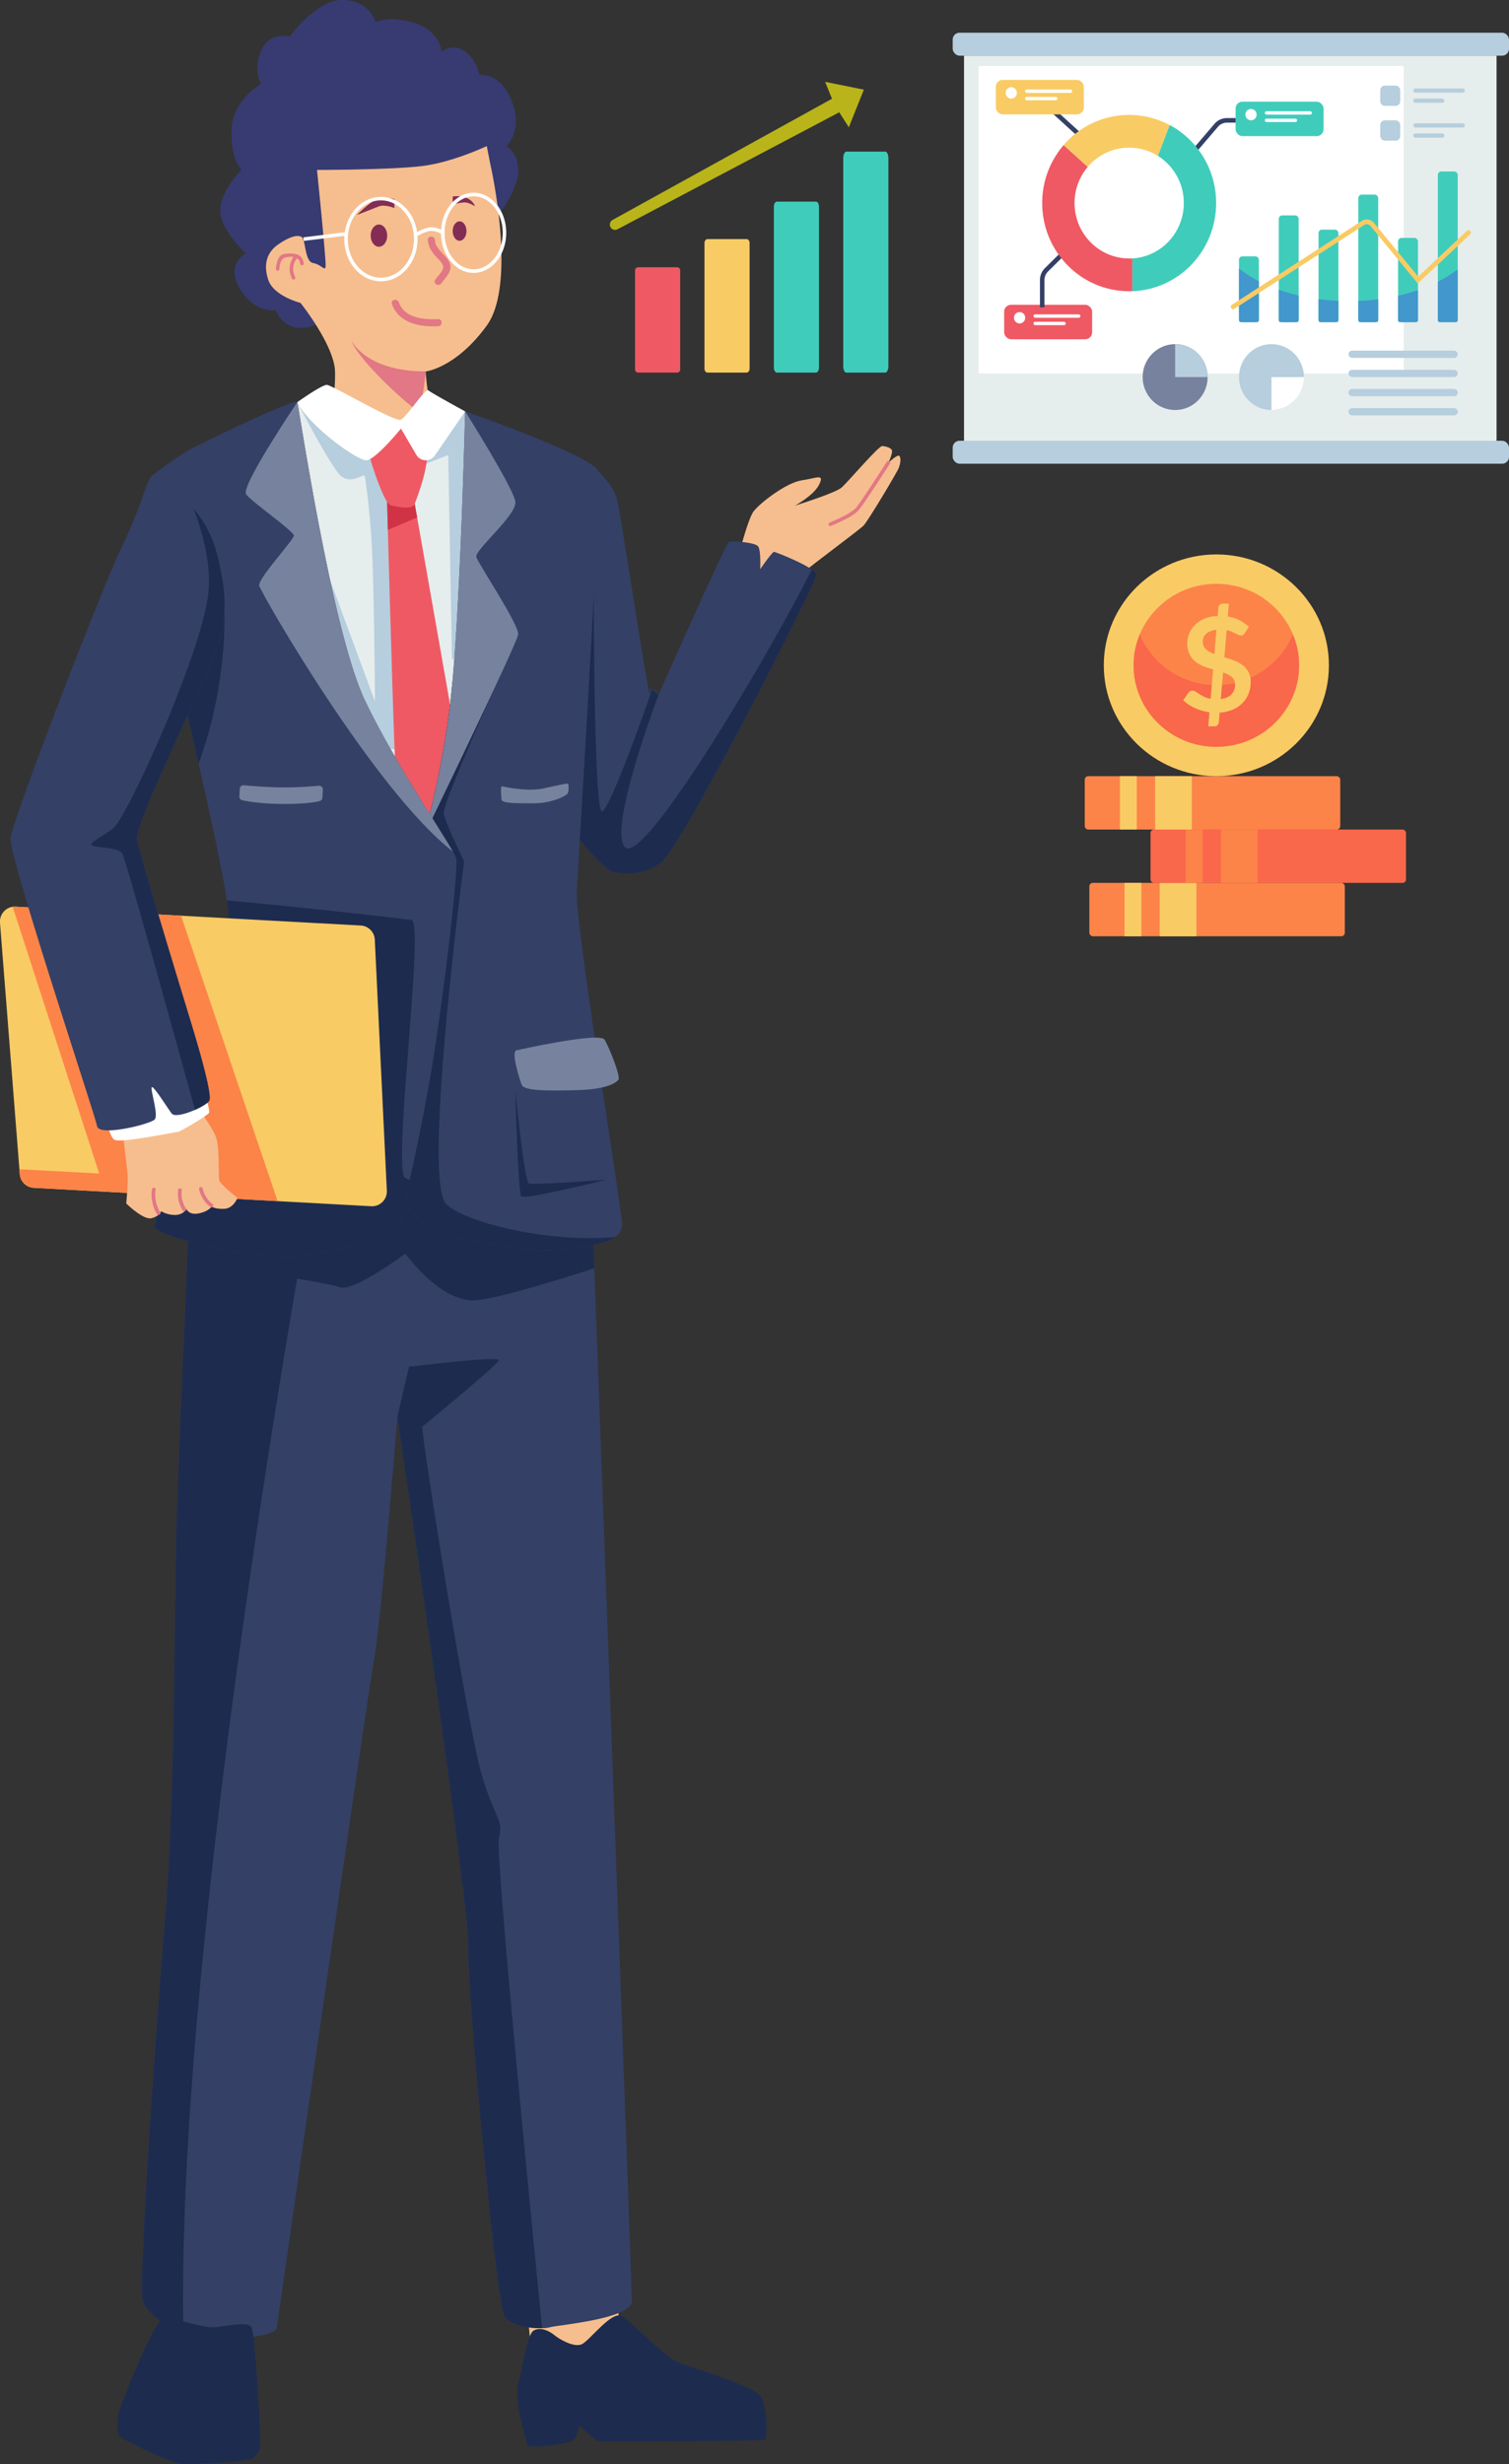 <svg xmlns="http://www.w3.org/2000/svg" viewBox="0 0 1054.56 1721.6"><rect x="0" y="0" width="1054.56" height="1721.6" fill="#333333" stroke="none"/><defs><style>.cls-1{fill:#373b72;}.cls-2{fill:#f6be8e;}.cls-3{fill:#e27785;}.cls-4{fill:#842d54;}.cls-5{fill:#fff;}.cls-6{fill:#344066;}.cls-7{fill:#1d2b4f;}.cls-8{fill:#e6eded;}.cls-9{fill:#b6cedd;}.cls-10{fill:#ef5964;}.cls-11{fill:#d13346;}.cls-12{fill:#77829e;}.cls-13{fill:#f9cb64;}.cls-14{fill:#fc8449;}.cls-15{fill:#40ccbb;}.cls-16{fill:#4297cc;}.cls-17{fill:#b9b419;}.cls-18{fill:#f9684b;}</style></defs><g id="Capa_2" data-name="Capa 2"><g id="object"><path class="cls-1" d="M348.15,150.18s14.19-17.66,14-31-8.36-17-8.36-17,11.84-10.27,4-31.19S335,52.33,335,52.33a27.59,27.59,0,0,0-9.91-16.27c-8.43-6.39-16.44,0-16.44,0S307.46,21,288.55,15.73s-26,0-26,0S259.33,1.2,240.41,0,202.5,25.6,202.5,25.6s-14.23-4.06-20,9.88,0,23.25,0,23.25S163.05,69.19,161.9,90.11s6.88,28.47,6.88,28.47-14.9,15.11-14.9,28.47,17.87,30.06,17.87,30.06-14.43,7.13-4.11,24.56,25.12,15.14,25.12,15.14,5.82,16.65,24.73,11.21S348.15,150.18,348.15,150.18Z"/><path class="cls-2" d="M342.66,114.71s19.07,83.13-2.53,112.81-42.64,32-42.64,32,1.84,39.28,16.66,50.38S332.28,320.26,329,321s-32.91,14.61-57.86,9.33a181.48,181.48,0,0,1-43-14.88s6.58-37.5,6-55.93S210,211.61,210,211.61s-18.64-4.66-22.48-16-.55-19.55,6.58-24.59,13.16-7.27,16.45-5.6,2.19,17.23,8.22,18.34,8.22,6,8.77,2.45-6-67.49-6-67.49,55.49,0,76-3.07,42.64-13.58,42.64-13.58Z"/><path class="cls-3" d="M245.62,238s10,21.55,51.87,21.47c0,0-2.53,27.72-5.82,27.17S250,251.65,245.62,238Z"/><path class="cls-3" d="M201.12,177.19c-2.09.16-4.05.23-5.54,1.92-1.94,2.2-2.39,5.69-2.8,8.47-.23,1.57,2.15,2.25,2.38.66.49-3.34.78-7.53,4.67-8.45a13.52,13.52,0,0,1,5.28-.23.93.93,0,0,0-.13.15,14.35,14.35,0,0,0-.86,15c.75,1.42,2.88.16,2.13-1.26a11.82,11.82,0,0,1,.86-12.44,1.13,1.13,0,0,0,.22-.66,4.64,4.64,0,0,1,2.44,3.82c.15,1.59,2.61,1.61,2.46,0C211.64,177.78,206.48,176.79,201.12,177.19Z"/><ellipse class="cls-4" cx="264.82" cy="164.63" rx="5.79" ry="7.78"/><path class="cls-4" d="M326,161.42c0,3.75-2.15,6.79-4.82,6.79s-4.82-3-4.82-6.79,2.16-6.79,4.82-6.79S326,157.67,326,161.42Z"/><path class="cls-4" d="M249.45,150.18s8.71-9,14.05-11.05,12.13,0,12.13,0v6.25s-6.62-2.8-10.81-1.19S249.45,150.18,249.45,150.18Z"/><path class="cls-4" d="M316.4,137.25v5.84a32.37,32.37,0,0,1,8.17-1.67c3.29,0,7.4,2.77,7.4,2.77S329.62,135.79,316.4,137.25Z"/><path class="cls-3" d="M299,167.69c.28,5,2.92,8.57,6.16,12.11,1.86,2,5.55,5.08,4.39,8.1-1,2.52-3.82,5.33-5.39,7.51-1.88,2.6,2.4,5.1,4.26,2.53,2.9-4,8.07-8.62,5.94-14-2.39-6.05-10-9.34-10.43-16.24-.19-3.2-5.12-3.22-4.93,0Z"/><path class="cls-3" d="M273.89,212.48c5.06,13.57,19.65,16.05,32.36,15.47,3.16-.15,3.18-5.15,0-5-10.1.47-23.42-.57-27.6-11.79-1.11-3-5.88-1.69-4.76,1.33Z"/><path class="cls-5" d="M331,134.67c-12,0-21.84,11.42-22.73,25.88a15,15,0,0,0-7-1.74c-3.3.1-7.57,2.15-9.81,3.35-2-13.93-12.57-24.58-25.23-24.58s-23.26,10.71-25.25,24.7L212,165.82l.3,2.48,28.39-3.47c-.05.74-.08,1.48-.08,2.23,0,16.26,11.48,29.48,25.59,29.48s25.59-13.22,25.59-29.48c0-.74,0-1.48-.08-2.21,1.56-.88,6.34-3.44,9.6-3.54a13.6,13.6,0,0,1,6.89,2.05c.3,15.12,10.4,27.3,22.78,27.3,12.57,0,22.79-12.56,22.79-28S343.54,134.67,331,134.67ZM266.19,194c-12.75,0-23.12-12.1-23.12-27s10.37-27,23.12-27,23.12,12.11,23.12,27S278.94,194,266.19,194ZM331,188.15c-11.21,0-20.33-11.43-20.33-25.49s9.12-25.49,20.33-25.49,20.33,11.43,20.33,25.49S342.18,188.15,331,188.15Z"/><path class="cls-2" d="M431.33,1546.23s-3.78,73.07,4.87,85.31,26.45,22.34-5.69,25.31-58.08,1.19-58.08,0-7.57-83.16-7.57-83.16Z"/><path class="cls-2" d="M179.51,1584.38s-7.57,34.18-8.11,43.82-10.27,16.18-32.42,10.24-29.72-1.92-27.56-6.9,9.72-44.79,9.18-56.67S182.89,1568.37,179.51,1584.38Z"/><path class="cls-6" d="M441.56,1607.72c0,12.52-53.49,16.87-57.14,18.2a20.7,20.7,0,0,1-5.55.65c-8,.16-21.49-1.43-26.06-7.85-6.08-8.54-26.75-232-25.53-258.5s-49.54-370.48-49.54-370.48-11.26,141.67-16.12,168.4-66.87,458.43-68.09,467.78-51.06,8-57.14,7.8c-1.59-.06-4.59-1.08-8.22-2.76-10.26-4.73-25.56-14.73-28.26-23.24-3.65-11.54,9.73-198.31,15.81-271.82s6.08-188.45,7.29-254.06c.66-35.44,4.51-125.47,7.91-200.75.48-10.38.94-20.47,1.38-30.11,2.28-49.86,4.09-87.37,4.09-87.37a585.48,585.48,0,0,1,88.21-30.74c36-9.39,78.2-16.49,117.27-13.19,93.61,7.94,70.1,75,70.1,75S413,823,414.72,869q.3,8.17.62,17.1C423.11,1096.4,441.56,1597.81,441.56,1607.72Z"/><path class="cls-7" d="M378.87,1626.57c-8,.17-21.49-1.43-26.06-7.85-6.08-8.54-26.75-232-25.53-258.5s-49.55-370.48-49.55-370.48l8.1-34.82s64.44-8,62.82-4.45-51.88,45.14-53.5,46.18,31.62,210.11,41.34,242.8S352,1271,348.69,1284C346.08,1294.46,369.36,1531.36,378.87,1626.57Z"/><path class="cls-7" d="M128.17,1631c-10.26-4.73-25.57-14.73-28.26-23.25-3.65-11.53,9.73-198.3,15.81-271.81s6.08-188.45,7.29-254.07c.75-40.33,5.63-151.31,9.29-230.85,2.28-49.86,4.09-87.37,4.09-87.37a583.66,583.66,0,0,1,88.21-30.74q1.56,23.63,2.25,52.67S122.09,1336.87,128.17,1631Z"/><path class="cls-7" d="M83.32,1684.18s25.4-68.32,33-65.94,24.86,7.72,31.88,7.72,24.86-4.75,27.56,0,6.49,76.63,5.95,82.57-1.62,4.75-4.32,8.32-44.32,4.75-49.72,4.75-41.61-16-44.31-20.2S83.32,1684.18,83.32,1684.18Z"/><path class="cls-7" d="M368.65,1707.94c-.54-1.79-9.73-30.89-6.49-42.18S368.11,1631,373,1628.2s11.35.6,14.59,3.34,13.51,8.68,18.92,6.3,21.07-23.88,28.1-19.66,30.26,28.57,38.91,32.14,51.33,16,57.28,23.16,5.4,29.7,3.78,30.89-112.4,1.79-116.19,1.19-13.51-13.07-14.05-10.1-1.08,8.32-5.4,10.1S369.71,1711.49,368.65,1707.94Z"/><path class="cls-7" d="M415.34,886.07c-35.32,11.34-72.82,22.43-84.6,22.43-24.14,0-47.46-32.69-47.46-32.69s-36.76,27.46-46,23.46c-6.14-2.65-66.43-12.11-106.35-18.18.48-10.38.94-20.47,1.38-30.11,2.28-49.86,4.09-87.37,4.09-87.37a585.48,585.48,0,0,1,88.21-30.74c36-9.39,78.2-16.49,117.27-13.19,93.61,7.94,70.1,75,70.1,75S413,823,414.72,869Q415,877.15,415.34,886.07Z"/><path class="cls-8" d="M334.18,569.38c-31.95,61.09-66.59,15-93.77-47.89-5.2-12-10.11-24.63-14.68-37.24-.21-.56-.41-1.13-.61-1.69C196.58,403.34,207.74,281,207.74,281h0c1,.36,67.21,24.67,75.47,23.59s41.84-17.19,41.84-17.19,17.21,75.74,22.52,152C351.1,489.69,349.43,540.24,334.18,569.38Z"/><path class="cls-9" d="M347.58,439.36a312,312,0,0,1-31.73,21.44l-2.58-142.89-25.37,9.81,10.49,196.93-58-3.16c-5.2-12-10.11-24.63-14.68-37.24l5-78.84,31.33,84.68s-.38-57.64-1.58-94.36-5.1-60.81-5.57-63.15-10.11,7-17.58-1S208.15,281.77,207.75,281c1,.36,67.21,24.67,75.47,23.59s41.84-17.19,41.84-17.19S342.27,363.12,347.58,439.36Z"/><path class="cls-10" d="M332.78,595.78,284.54,584s-5.76-19.69-7.4-32.14c-1.21-9.28-4.5-123.94-6.09-181.65-.54-19.68-.89-32.74-.89-32.74l18.52,8,2.83,16.06Z"/><path class="cls-11" d="M291.51,361.53l-20.46,8.69c-.54-19.68-.89-32.74-.89-32.74l18.52,8Z"/><path class="cls-10" d="M256.29,312.28s10.83,39.29,17.06,40.79,15.06,2.86,16.4-.85,12.59-31.61,7.78-43.8-23-14.73-30.36-11.88S255,307.8,256.29,312.28Z"/><path class="cls-5" d="M207.74,281s17.29-12.29,20.73-12.11,47.4,26,51.5,24.41,17.26-22.4,19.46-20.53,25.63,14.64,25.63,14.64L303.92,318.2a7.67,7.67,0,0,1-13-.47l-10.7-18.29s-17.81,21.9-24.13,22.14S216.58,298.18,207.74,281Z"/><path class="cls-2" d="M513.54,398.12s8.5-34.6,13-40.69,23.16-20.28,33.66-21.82,16.1-5,12.35,2.78-17,14.84-17,14.84,28.35-8.73,32.74-12.71,25.72-29,28.21-28.88,6.61,1.21,6.91,3.34-2.52,8.31-2.52,8.31,6.59-6.4,7.74-4.65.56,5.1-.42,8-21.56,37.27-24.65,40.48-36.79,27.95-43,33.56-15.8,15.19-15.8,15.19Z"/><path class="cls-3" d="M580.16,367.54a1.27,1.27,0,0,1-.39-2.44c.14-.06,14.65-5.89,18.41-10.32,3.9-4.6,21.43-31.91,21.61-32.18a1.23,1.23,0,0,1,1.73-.37,1.28,1.28,0,0,1,.36,1.75c-.72,1.13-17.8,27.72-21.81,32.45-4.16,4.9-18.77,10.77-19.39,11A1.19,1.19,0,0,1,580.16,367.54Z"/><path class="cls-6" d="M570.64,401.6c.17,4.81-94.5,190.94-108.82,201.22s-27.06,7-33.07,6.64-35.92-36.88-35.92-36.88L407.9,369.94l3.46-46.68s16.41,12.93,19.64,24.89S452.92,488,454.34,484.87s-1.56-3.73,1.42-3.13a7.47,7.47,0,0,1,4.55,3.46s46.94-105.83,49.14-106.58,18.5.13,20.48,3.3,1.31,15.78,1.31,15.78,8.4-12.2,9.69-12.13c1,.06,19,7.07,26.46,12.36C569.35,399.33,570.6,400.6,570.64,401.6Z"/><path class="cls-7" d="M570.64,401.6c.17,4.81-94.5,190.94-108.82,201.22s-27.06,7-33.07,6.64-35.92-36.88-35.92-36.88L407.9,369.94c4.86,1.62,7.45,8.25,6.93,21.41,0,0-.24,176.75,5.85,175.55s35.08-85.16,35.08-85.16l4.55,3.46s-37,97.53-22.9,107.15c13.62,9.27,94-123.91,130-194.42C569.35,399.33,570.6,400.6,570.64,401.6Z"/><path class="cls-6" d="M429.84,864.23c-6.61,4.75-19.64,6.63-36.59,8.65-25.13,3-68.49-7.23-82.95-10.46S282.65,840.89,281,837,294,590.75,294,590.75s.7-2.11,1.9-6.12h0c3.73-12.64,12.2-44.07,18-87.06.78-5.82,1.52-12.66,2.21-20.25,6.08-66.29,8.95-189.95,8.95-189.95h0c1.06.37,91.25,31.76,93.26,42.29s-14,270.59-15.24,293.22S434.44,842.83,434.65,855A10.49,10.49,0,0,1,429.84,864.23Z"/><path class="cls-7" d="M429.84,864.23c-6.61,4.75-19.64,6.63-36.59,8.65-25.13,3-68.49-7.23-82.95-10.46S282.65,840.89,281,837,294,590.75,294,590.75s.7-2.11,1.9-6.12h0c3.73-12.64,12.2-44.07,18-87.06.78-5.82,1.52-12.66,2.21-20.25A220.59,220.59,0,0,1,345,482s-35.64,79.34-34.84,86.08,14.21,33.65,14.21,33.65S295.06,823,311.65,841C323,853.22,381.81,868.7,429.84,864.23Z"/><path class="cls-12" d="M362.1,443.38c-.92,6.69-65.49,139.82-66.18,141.25,3.73-12.64,12.2-44.07,18-87.06,7.6-56.61,11.16-210.2,11.16-210.2h0c.51.83,33.87,53.85,35.08,63.16s-28.77,33.92-27.3,38.66S363,436.67,362.1,443.38Z"/><path class="cls-12" d="M351,549.35s16.57,4,28.32,1.55,17.65-4.06,17.82-3.18.6,4.84-.35,6.53-10.8,7-24.31,7-21.89-.1-22-2.72S349.39,549,351,549.35Z"/><path class="cls-12" d="M361,733.78s58.09-13.12,61.52-7.4,11.26,25.63,9.71,27.88-7.83,6.84-29.66,7.4-36.47.33-38-3.82S356.88,734.69,361,733.78Z"/><path class="cls-7" d="M360.1,762.25s6.4,63.19,9.48,64.53,54.09-2.58,54.09-2.58-57.29,14.33-59.44,11.6S360.1,762.25,360.1,762.25Z"/><path class="cls-6" d="M300.63,752.76c-4.49,25.86-9.9,51.77-14.24,71.45-4.05,18.39-7.16,31.34-7.71,33.79-1.13,5.07-55.22,18.7-74.24,20.28s-97.7-13.57-96.26-21.84,50.23-198.72,51.55-214.88c.17-2.11-.28-6.48-1.2-12.49-3.2-20.9-12.05-61.61-19.75-95.68-7-31.05-13.1-56.57-13.1-56.57L121.32,444l-14.87-111.8s17-13,26.37-18.2,73.79-36.13,74.92-33,24.2,160.34,47.45,208.74c20.35,42.34,52.29,89.32,61.27,105.18h0a26.52,26.52,0,0,1,2.34,4.79C320.71,606.76,309.31,702.76,300.63,752.76Z"/><path class="cls-7" d="M138.78,533.39c-7-31.05-13.1-56.57-13.1-56.57L121.32,444c12.58-8.62,24.51-14.43,35.46-17C156.78,427,159.32,478.09,138.78,533.39Z"/><path class="cls-7" d="M286.39,824.21c-4.05,18.39-7.16,31.34-7.71,33.79-1.13,5.07-55.22,18.7-74.24,20.28s-97.7-13.57-96.26-21.84,50.23-198.72,51.55-214.88c.17-2.11-.28-6.48-1.2-12.49,44.11,3.84,120.42,12.44,129,13.7,9.39,1.39-13.59,174.9-4.4,180.11A15.28,15.28,0,0,0,286.39,824.21Z"/><path class="cls-12" d="M167.57,551.09a2.59,2.59,0,0,1,2.8-2.47c5.49.51,18.48,1.57,29.44,1.5,10-.07,18.66-.77,23-1.18a2.59,2.59,0,0,1,2.82,2.74l-.3,5.6a2.61,2.61,0,0,1-2,2.4c-2.93.75-9.83,2-24.2,2-15.62.06-25.71-1.69-29.86-2.58a2.62,2.62,0,0,1-2-2.7Z"/><path class="cls-12" d="M316.46,594.89C261.6,552.3,182.17,414,181.14,409.14s24.07-31.85,24.23-34.9S176.05,350.82,172,345.36,207.74,281,207.74,281c1.12,3.12,24.2,160.34,47.45,208.74C275.54,532.05,307.48,579,316.46,594.89Z"/><path class="cls-13" d="M259.55,842.75l-236-12.88a10.38,10.38,0,0,1-9.73-9.61l-.27-3.38L0,644.71a10.45,10.45,0,0,1,8.81-11.19,11.45,11.45,0,0,1,2-.09l241.37,13.18a10.4,10.4,0,0,1,9.75,9.94l8.41,175.26A10.38,10.38,0,0,1,259.55,842.75Z"/><path class="cls-14" d="M194,839.18,23.52,829.87a10.38,10.38,0,0,1-9.73-9.61l-.27-3.38,55.81,3L8.84,633.52a11.45,11.45,0,0,1,2-.09l115.7,6.32Z"/><path class="cls-2" d="M85.9,792.38s3,24.31,3.33,29-1,19.43-1,19.43,11.89,11.71,17.62,10.28,6.77-4.87,6.77-4.87a19,19,0,0,0,10.2,2.59c5.75-.27,7.4-4.25,7.4-4.25s1.75,4.75,9,3.11,8.58-4.77,8.58-4.77,2.19,1.87,8.81,1.65,9.3-7.64,9.3-7.64-11.57-9.18-12.57-11.94.41-24-2.65-31.11S140.37,777,140.37,777Z"/><path class="cls-5" d="M73.91,780.38s2.2,12.63,5.76,15.73,43.34-5.49,44.47-5.28,20.24-11,21.86-13.21-8.83-32.2-8.83-32.2-22.06-6.15-39.34.47S71.38,763.07,73.91,780.38Z"/><path class="cls-6" d="M146.26,768.9c-.83,1.69-5.12,4.34-10,6.51-6.65,2.93-14.43,5-16.28,2.53-3.22-4.24-13.26-20.5-14-18.22s4.74,18.89,2.26,22.24-39.1,12.41-40.42,4.78S6.09,598.32,7.35,585.58s64.45-176.3,78-204.07,17.1-46.5,21.12-49.33a95.73,95.73,0,0,1,28.88,23.29,78.81,78.81,0,0,1,16.28,31.4c9.48,37.76,6.26,55-10,90.24s-47.26,101-46,109.22,31.1,105.87,37.95,128.35S148.19,764.94,146.26,768.9Z"/><path class="cls-7" d="M146.26,768.9c-.83,1.69-5.12,4.34-10,6.51C115.33,699.5,87.4,598.88,85.4,596.24c-3.22-4.24-14.14-3.68-19.81-5.15s3.71-5,13.27-12.08,62.16-122.3,66.7-164.54c2.12-19.76-3.57-41.48-10.23-59a78.81,78.81,0,0,1,16.28,31.4c9.48,37.76,6.26,55-10,90.24s-47.26,101-46,109.22,31.1,105.87,37.95,128.35S148.19,764.94,146.26,768.9Z"/><path class="cls-3" d="M111.92,847c.84,1.46-1.46,2.64-2.29,1.2A26.77,26.77,0,0,1,106.16,831c.21-1.67,2.78-1.53,2.57.14A24.39,24.39,0,0,0,111.92,847Z"/><path class="cls-3" d="M147.13,843.36a21.56,21.56,0,0,1-8-12.53,1.29,1.29,0,0,1,2.52-.55,18.71,18.71,0,0,0,6.87,10.9C149.86,842.19,148.46,844.38,147.13,843.36Z"/><path class="cls-3" d="M130,844.41c.89,1.42-1.41,2.59-2.3,1.19a21.67,21.67,0,0,1-3.26-14.17c.19-1.67,2.76-1.53,2.58.14A19.38,19.38,0,0,0,130,844.41Z"/><rect class="cls-9" x="665.79" y="22.85" width="388.77" height="16.06" rx="4.8"/><rect class="cls-9" x="665.79" y="307.93" width="388.77" height="16.06" rx="4.8"/><rect class="cls-8" x="673.71" y="38.91" width="372.15" height="269.02"/><rect class="cls-5" x="683.87" y="46.12" width="297.16" height="214.81"/><rect class="cls-15" x="863.47" y="71.03" width="61.5" height="24.09" rx="4.8"/><ellipse class="cls-5" cx="874.26" cy="80.09" rx="3.93" ry="3.98"/><rect class="cls-5" x="883.93" y="77.72" width="32.86" height="2.38" rx="1.11"/><rect class="cls-5" x="883.93" y="82.89" width="22.57" height="2.38" rx="1.11"/><rect class="cls-10" x="701.75" y="212.94" width="61.5" height="24.09" rx="4.8"/><ellipse class="cls-5" cx="712.54" cy="222" rx="3.93" ry="3.98"/><rect class="cls-5" x="722.2" y="219.63" width="32.86" height="2.38" rx="1.19"/><rect class="cls-5" x="722.2" y="224.8" width="22.57" height="2.38" rx="1.19"/><path class="cls-6" d="M834.85,107.67l-2.4-2.1,16.31-19.08a11.38,11.38,0,0,1,8.68-4h6v3.21h-6a8.26,8.26,0,0,0-6.29,2.91Z"/><polygon class="cls-6" points="757.96 99.63 735.2 78.91 737.32 76.52 760.08 97.24 757.96 99.63"/><path class="cls-6" d="M729.92,214.74h-3.16V195.69a11.8,11.8,0,0,1,3.45-8.33l15.23-15.09,2.22,2.3-15.23,15.09a8.53,8.53,0,0,0-2.51,6Z"/><path class="cls-15" d="M849.88,141.88c0,33.3-26,60.42-58.59,61.58v-22.9c20.09-1.14,36-18,36-38.68a38.83,38.83,0,0,0-18.13-33l8.23-21.58A61.7,61.7,0,0,1,849.88,141.88Z"/><path class="cls-10" d="M791.29,180.56v22.9c-.72,0-1.45,0-2.18,0-33.56,0-60.77-27.58-60.77-61.62a61.87,61.87,0,0,1,15-40.49l16.85,15.22a38.9,38.9,0,0,0-9.24,25.27c0,21.4,17.1,38.74,38.2,38.74C789.84,180.62,790.57,180.6,791.29,180.56Z"/><path class="cls-13" d="M817.42,87.34l-8.23,21.58a37.83,37.83,0,0,0-49,7.69L743.3,101.39a60.19,60.19,0,0,1,74.12-14Z"/><rect class="cls-13" x="695.94" y="55.82" width="61.5" height="24.09" rx="4.8"/><ellipse class="cls-5" cx="706.73" cy="64.89" rx="3.93" ry="3.98"/><rect class="cls-5" x="716.4" y="62.51" width="32.86" height="2.38" rx="1.11"/><rect class="cls-5" x="716.4" y="67.68" width="22.57" height="2.38" rx="1.11"/><rect class="cls-15" x="865.86" y="179.08" width="13.9" height="45.99" rx="2.4"/><rect class="cls-15" x="893.66" y="150.48" width="13.9" height="74.59" rx="2.4"/><rect class="cls-15" x="921.46" y="160.43" width="13.9" height="64.64" rx="2.4"/><rect class="cls-15" x="949.25" y="135.97" width="13.9" height="89.1" rx="2.4"/><rect class="cls-15" x="977.05" y="166.23" width="13.9" height="58.84" rx="2.4"/><rect class="cls-15" x="1004.84" y="119.81" width="13.9" height="105.26" rx="2.4"/><path class="cls-16" d="M879.76,196.46v27.37a1.23,1.23,0,0,1-1.23,1.24H867.09a1.23,1.23,0,0,1-1.23-1.24V187.6A85.43,85.43,0,0,0,879.76,196.46Z"/><path class="cls-16" d="M907.56,206.45v17.38a1.23,1.23,0,0,1-1.23,1.24H894.88a1.23,1.23,0,0,1-1.22-1.24V202.41A131.13,131.13,0,0,0,907.56,206.45Z"/><path class="cls-16" d="M935.35,210.21v13.62a1.23,1.23,0,0,1-1.22,1.24H922.68a1.24,1.24,0,0,1-1.23-1.24V209C926,209.58,930.61,210,935.35,210.21Z"/><path class="cls-16" d="M963.15,209.08v14.75a1.23,1.23,0,0,1-1.23,1.24H950.48a1.23,1.23,0,0,1-1.23-1.24V210.24Q956.36,210,963.15,209.08Z"/><path class="cls-16" d="M990.94,202.67v21.16a1.22,1.22,0,0,1-1.22,1.24H978.27a1.23,1.23,0,0,1-1.22-1.24V206.62A131.6,131.6,0,0,0,990.94,202.67Z"/><path class="cls-16" d="M1018.74,188.19v35.64a1.23,1.23,0,0,1-1.23,1.24h-11.44a1.23,1.23,0,0,1-1.23-1.24v-27A87.48,87.48,0,0,0,1018.74,188.19Z"/><path class="cls-13" d="M861.81,216a1.62,1.62,0,0,1-1.38-.77,1.68,1.68,0,0,1,.5-2.29l90.75-58.58a6.51,6.51,0,0,1,8.54,1.35l30.88,37.57,34.06-32a1.62,1.62,0,0,1,2.31.09,1.69,1.69,0,0,1-.09,2.35l-36.59,34.33L957.71,157.8a3.26,3.26,0,0,0-4.27-.67l-90.75,58.58A1.58,1.58,0,0,1,861.81,216Z"/><rect class="cls-9" x="964.56" y="59.79" width="13.99" height="14.18" rx="3.2"/><rect class="cls-9" x="964.56" y="84.07" width="13.99" height="14.18" rx="3.2"/><rect class="cls-9" x="987.65" y="61.79" width="36.03" height="2.94" rx="1.47"/><rect class="cls-9" x="987.65" y="68.89" width="21.77" height="2.94" rx="1.47"/><rect class="cls-9" x="987.65" y="86.15" width="36.03" height="2.94" rx="1.47"/><rect class="cls-9" x="987.65" y="93.24" width="21.77" height="2.94" rx="1.47"/><ellipse class="cls-12" cx="821.24" cy="263.45" rx="22.7" ry="23.02"/><path class="cls-9" d="M843.94,263.45h-22.7v-23A22.85,22.85,0,0,1,843.94,263.45Z"/><ellipse class="cls-9" cx="888.56" cy="263.45" rx="22.7" ry="23.02"/><path class="cls-5" d="M888.56,286.47v-23h22.7A22.86,22.86,0,0,1,888.56,286.47Z"/><rect class="cls-9" x="942.39" y="244.99" width="76.35" height="5.08" rx="2.54"/><rect class="cls-9" x="942.39" y="258.37" width="76.35" height="5.08" rx="2.54"/><rect class="cls-9" x="942.39" y="271.75" width="76.35" height="5.08" rx="2.54"/><rect class="cls-9" x="942.39" y="285.13" width="76.35" height="5.08" rx="2.54"/><path class="cls-10" d="M475.36,188.9v69.26a2.15,2.15,0,0,1-2.13,2.16H445.94a2.16,2.16,0,0,1-2.13-2.16V188.9a2.15,2.15,0,0,1,2.13-2.16h27.29A2.14,2.14,0,0,1,475.36,188.9Z"/><path class="cls-13" d="M523.85,169.77v87.81c0,1.5-.94,2.74-2.13,2.74H494.44c-1.17,0-2.13-1.24-2.13-2.74V169.77c0-1.51,1-2.74,2.13-2.74h27.28C522.91,167,523.85,168.26,523.85,169.77Z"/><path class="cls-15" d="M572.35,144.38V256.81c0,1.93-1,3.51-2.13,3.51H542.94c-1.18,0-2.13-1.58-2.13-3.51V144.38c0-1.93,1-3.51,2.13-3.51h27.28C571.4,140.87,572.35,142.45,572.35,144.38Z"/><path class="cls-15" d="M620.85,110.45V255.79c0,2.49-1,4.53-2.13,4.53H591.43c-1.17,0-2.13-2-2.13-4.53V110.45c0-2.49,1-4.53,2.13-4.53h27.29C619.9,105.92,620.85,108,620.85,110.45Z"/><path class="cls-17" d="M603.71,62.63,593.2,88.93l-6.69-10.48-155,81.74a3.63,3.63,0,0,1-5.23-2.5,3.46,3.46,0,0,1-.09-.78,3.72,3.72,0,0,1,1.9-3.25L581.42,69l-4.78-11.83Z"/><rect class="cls-14" x="758.08" y="542.28" width="178.54" height="37.28" rx="2.4"/><rect class="cls-13" x="782.67" y="542.28" width="11.76" height="37.28"/><rect class="cls-13" x="807.26" y="542.28" width="25.66" height="37.28"/><rect class="cls-14" x="761.29" y="616.83" width="178.54" height="37.28" rx="2.4"/><rect class="cls-13" x="785.88" y="616.83" width="11.76" height="37.28"/><rect class="cls-13" x="810.47" y="616.83" width="25.66" height="37.28"/><rect class="cls-18" x="804.05" y="579.55" width="178.54" height="37.28" rx="2.4"/><rect class="cls-14" x="828.64" y="579.55" width="11.76" height="37.28"/><rect class="cls-14" x="853.23" y="579.55" width="25.66" height="37.28"/><ellipse class="cls-13" cx="850.04" cy="464.81" rx="78.66" ry="77.46"/><ellipse class="cls-14" cx="850.04" cy="464.81" rx="57.82" ry="56.94"/><path class="cls-18" d="M907.86,464.81c0,31.45-25.89,56.95-57.82,56.95s-57.82-25.5-57.82-56.95a55.86,55.86,0,0,1,4.29-21.54,58.17,58.17,0,0,0,107.06,0A55.86,55.86,0,0,1,907.86,464.81Z"/><path class="cls-13" d="M845.24,497.6a35.63,35.63,0,0,1-10.2-2.93,28.83,28.83,0,0,1-8.11-5.45l3.53-5.18a3.69,3.69,0,0,1,1.23-1.12,3.18,3.18,0,0,1,1.6-.43,4.2,4.2,0,0,1,2.19.71c.77.47,1.65,1,2.65,1.67a36.61,36.61,0,0,0,3.39,1.92,16.38,16.38,0,0,0,4.51,1.42l1.76-20.51c-2.2-.61-4.37-1.33-6.53-2.15a22.2,22.2,0,0,1-5.81-3.29,15.28,15.28,0,0,1-4.16-5.17,18.55,18.55,0,0,1-.16-14.62,18.26,18.26,0,0,1,4.11-6,22.1,22.1,0,0,1,6.65-4.32,22.77,22.77,0,0,1,9.06-1.7l.51-5.83a3.29,3.29,0,0,1,.93-2,2.88,2.88,0,0,1,2.19-.88h4.23l-.79,9a25.75,25.75,0,0,1,8.5,2.74,30.73,30.73,0,0,1,6.23,4.44L870,442.16a5.75,5.75,0,0,1-1.3,1.37,2.7,2.7,0,0,1-1.58.46,4.07,4.07,0,0,1-1.65-.44c-.64-.29-1.36-.64-2.19-1.05s-1.72-.83-2.71-1.26a18.78,18.78,0,0,0-3.3-1.05l-1.63,19q3.35,1,6.62,2.22a23.7,23.7,0,0,1,5.9,3.13,15.19,15.19,0,0,1,4.26,4.79,14.34,14.34,0,0,1,1.62,7.16,21.91,21.91,0,0,1-1.44,8,19.56,19.56,0,0,1-4.2,6.6,21.54,21.54,0,0,1-6.81,4.64,27.5,27.5,0,0,1-9.25,2.15l-.56,6.73a3.23,3.23,0,0,1-.93,1.95,2.85,2.85,0,0,1-2.18.89H844.4Zm-4.7-49.35a7.25,7.25,0,0,0,.61,3.07,7.33,7.33,0,0,0,1.69,2.35,12.3,12.3,0,0,0,2.58,1.84,25.18,25.18,0,0,0,3.26,1.44L850.12,440a17.23,17.23,0,0,0-4.37,1.08,9.59,9.59,0,0,0-3,1.86,6.76,6.76,0,0,0-1.69,2.45A7.62,7.62,0,0,0,840.54,448.25Zm22.59,29.94a6.91,6.91,0,0,0-.63-3,7.4,7.4,0,0,0-1.76-2.31,11.47,11.47,0,0,0-2.68-1.74,28,28,0,0,0-3.34-1.33l-1.58,18.58q4.92-.64,7.46-3.27A9.54,9.54,0,0,0,863.13,478.19Z"/></g></g></svg>